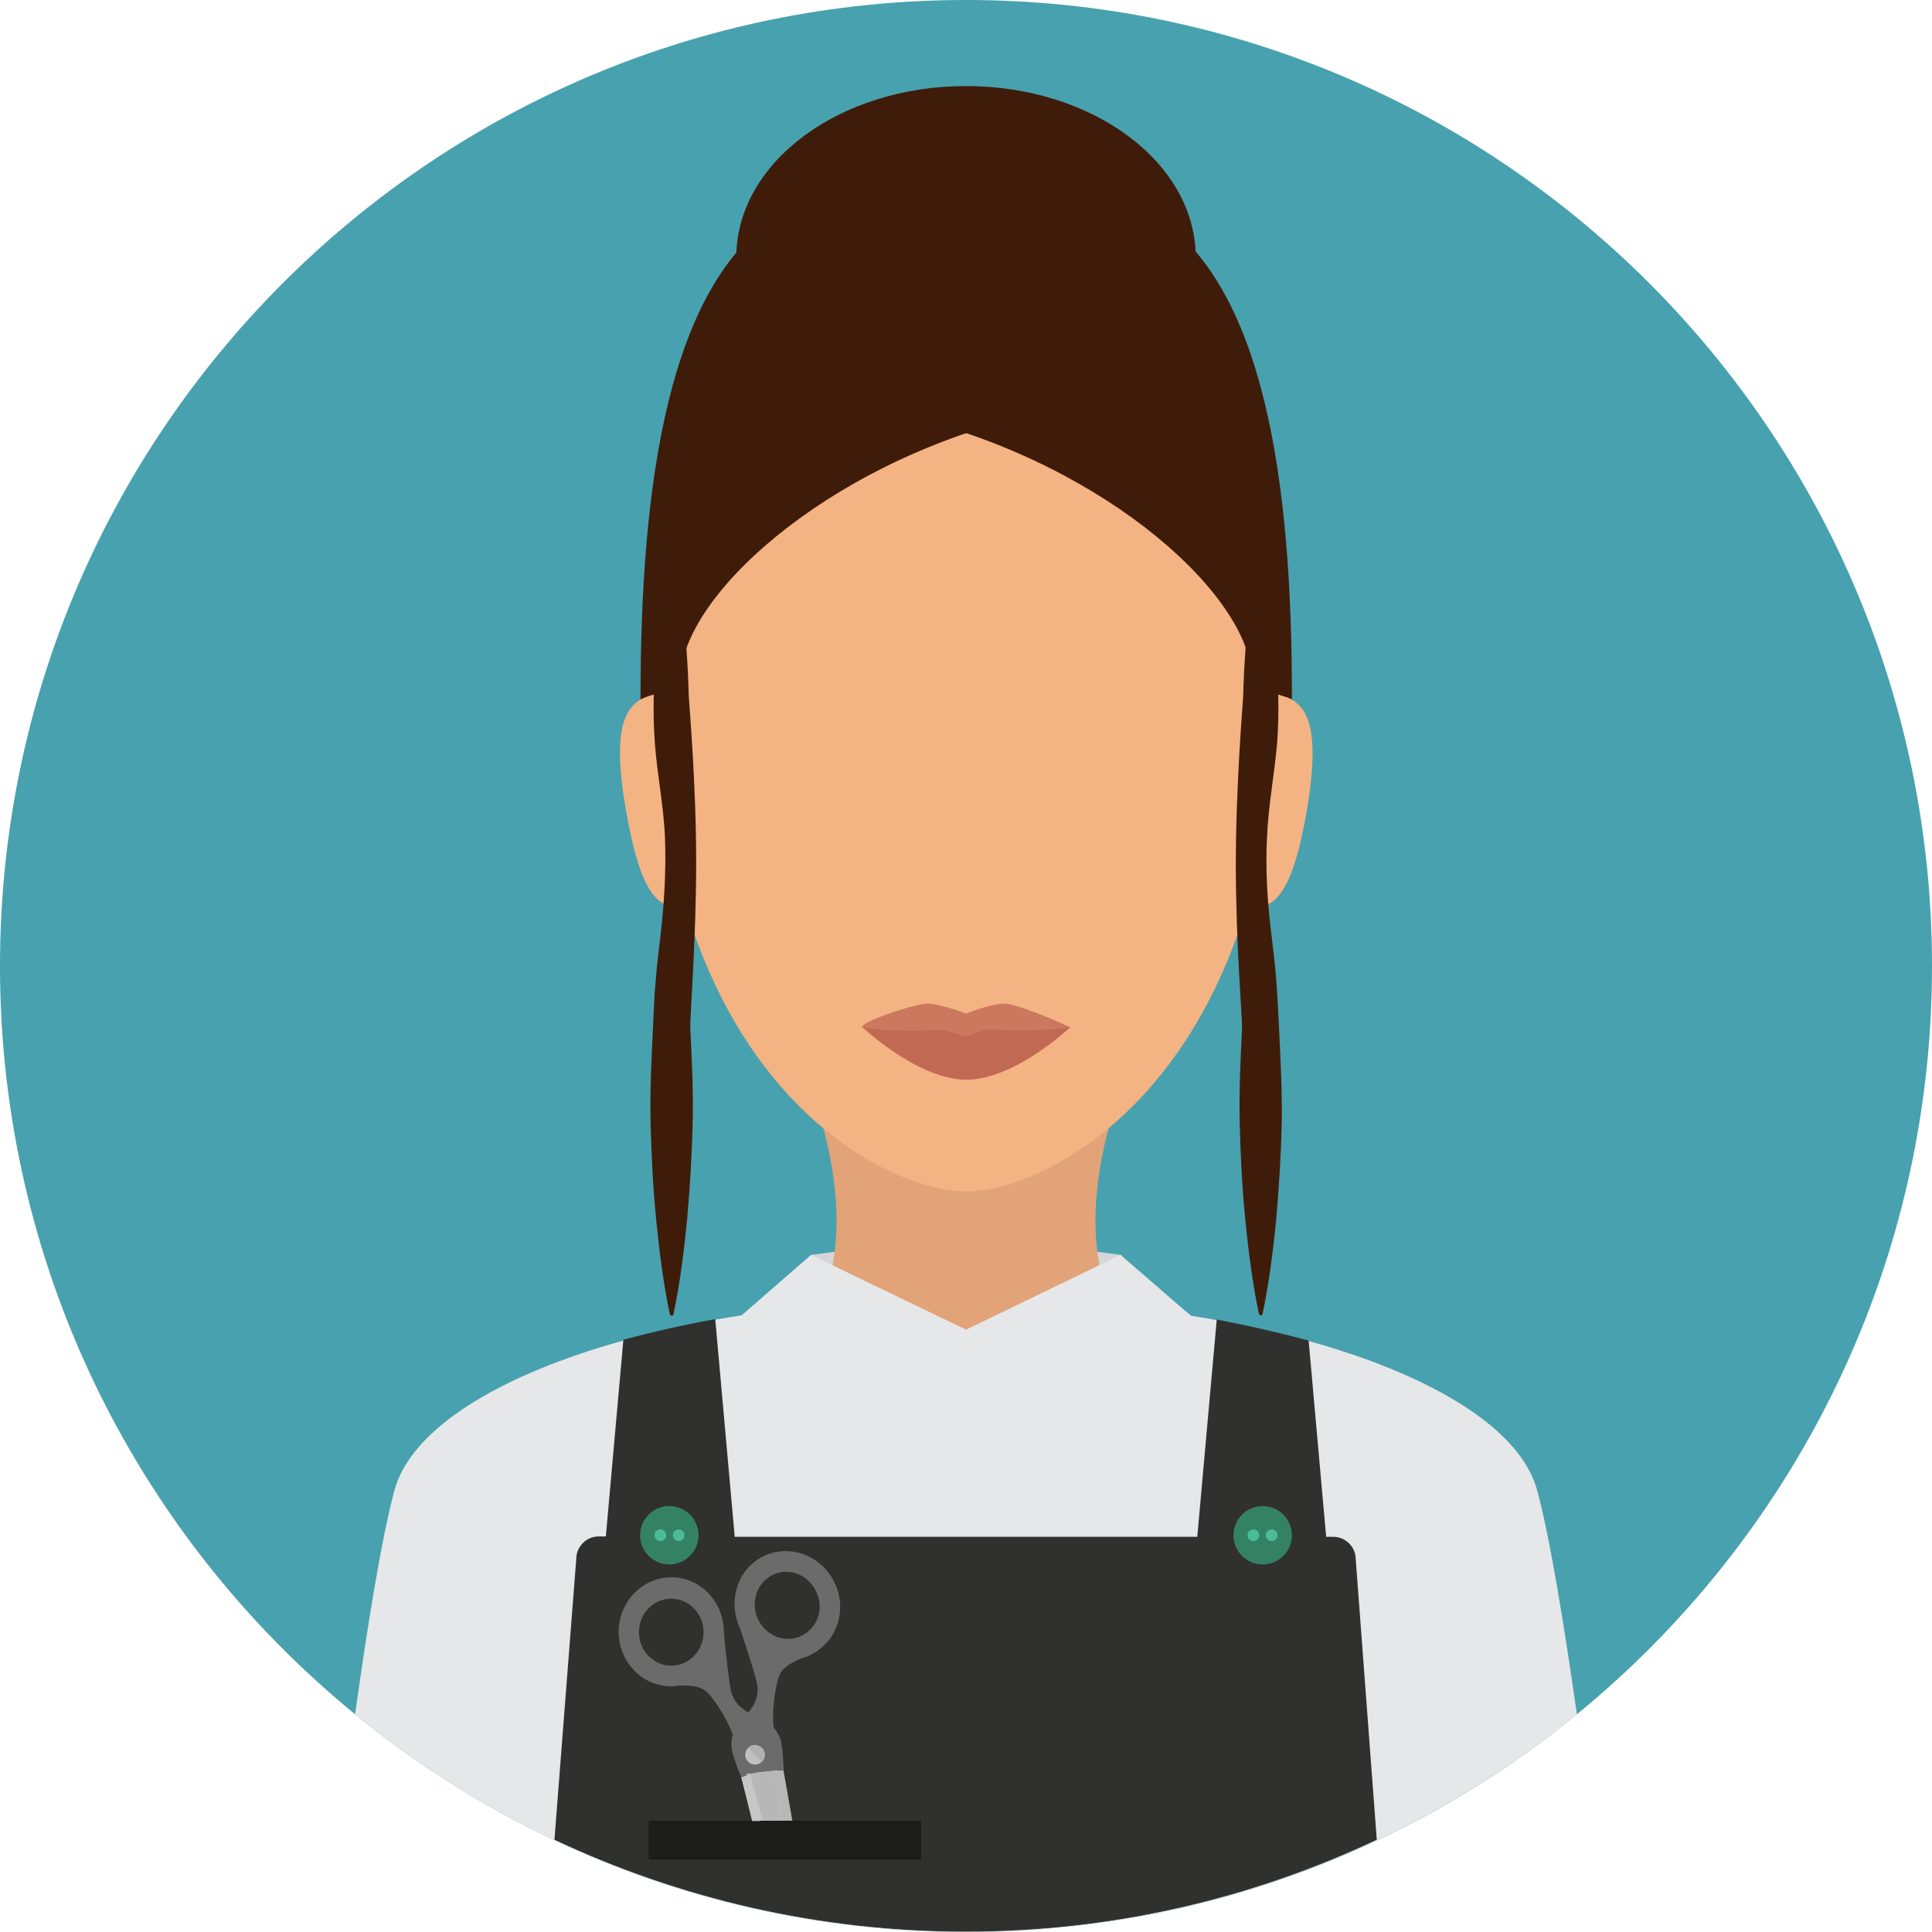 <?xml version="1.0" encoding="iso-8859-1"?>
<!-- Uploaded to: SVG Repo, www.svgrepo.com, Generator: SVG Repo Mixer Tools -->
<svg version="1.1" id="Layer_1" xmlns="http://www.w3.org/2000/svg" xmlns:xlink="http://www.w3.org/1999/xlink" 
	 viewBox="0 0 496.2 496.2" xml:space="preserve">
<path style="fill:#48A1AF;" d="M248.1,0C111.1,0,0,111.1,0,248.1s111.1,248.1,248.1,248.1s248.1-111.1,248.1-248.1S385.1,0,248.1,0z
	"/>
<path style="fill:#E6E7E8;" d="M394.8,382.8c-7.3-27.3-69.9-49.3-147.1-49.3s-139.1,22.1-146.4,49.3c-3.3,12.2-7,35.2-10.1,57.5
	c42.7,34.9,97.4,55.9,156.9,55.9s114.1-21,156.9-55.9C401.8,417.9,398.1,394.9,394.8,382.8z"/>
<polygon style="fill:#D4D6D8;" points="247.9,317 208.3,322.3 210.2,335.4 247.8,363.5 286,335.4 287.9,322.3 "/>
<path style="fill:#E2A379;" d="M287,282.1h-77.8c12.1,36.6,1,53.3,1,53.3l26.9,12.9h22l26.9-12.9C286,335.4,274.9,318.7,287,282.1z"
	/>
<path style="fill:#F4B382;" d="M248.1,61.6c-44,0-79.8,21.2-79.8,113.6c0,31.3,5.6,55.8,14,74.7c18.4,41.6,50.3,56.1,65.8,56.1
	s47.3-14.5,65.8-56.1c8.4-18.9,14-43.4,14-74.7C327.9,82.8,292.1,61.6,248.1,61.6z"/>
<g>
	<ellipse style="fill:#3F1C0A;" cx="248.1" cy="66.1" rx="59" ry="44"/>
	<path style="fill:#3F1C0A;" d="M296.5,55.2c-17.9-11.6-96.2,45.5-72,49.9c51.8,9.4,92.9,43.1,96.8,66.2c1.4,8,10.5,8.3,10.5,8.3
		C331.9,123.2,324.6,73.4,296.5,55.2z"/>
	<path style="fill:#3F1C0A;" d="M199.9,55.2c-28,18.2-35.4,68-35.4,124.4c0,0,9.2-0.3,10.5-8.3c3.9-23.1,45.1-56.8,96.8-66.2
		C296.1,100.7,217.7,43.6,199.9,55.2z"/>
</g>
<path style="fill:#E2A379;" d="M247.9,317l-37.7,18.4c0,0,16.8,28.1,37.6,28.1s38.2-28.1,38.2-28.1L247.9,317z"/>
<path style="fill:#E6E7E8;" d="M304.2,336.5l-16.4-14.2l-39.7,19.2l-39.8-19.2l-16.2,14.1l-1.6,1.4c0,0,23.9,117.9,45.1,158
	c4.2,0.2,8.3,0.3,12.6,0.3c4.2,0,8.4-0.1,12.5-0.3c21.3-40.2,45.1-158,45.1-158L304.2,336.5z"/>
<g>
	<path style="fill:#F4B382;" d="M169.8,178c-7.6,1.3-13.4,4.6-9.1,29.7c4.3,25.2,9.6,26.3,17.3,25L169.8,178z"/>
	<path style="fill:#F4B382;" d="M326.5,178l-8.1,54.8c7.6,1.3,13,0.1,17.3-25C339.9,182.6,334.1,179.3,326.5,178z"/>
</g>
<g>
	<path style="fill:#3F1C0A;" d="M174.8,183.1c-0.4-2.7-0.5-5.2-0.4-7.1c0.1-2.9,0.5-4.7,0.5-4.7l-9.4,3.5c0,1.4,0,2.9,0,4.3
		c0,0,0.9-0.3,2.5-0.9c1.3,2.2,2.9,5.6,4.5,10.5C172.4,188.8,176.1,191.5,174.8,183.1z"/>
	<path style="fill:#3F1C0A;" d="M330.7,174.8l-9.3-3.5c0,0,0.4,1.8,0.5,4.7c0.1,2,0,4.4-0.4,7.1c-1.3,8.4,2.3,5.7,2.3,5.7
		c1.5-5,3.2-8.3,4.4-10.5c1.6,0.6,2.5,0.8,2.5,0.8C330.8,177.6,330.8,176.2,330.7,174.8z"/>
	<path style="fill:#3F1C0A;" d="M178.8,221.6c0-20.4-1.8-40.7-1.9-42.8c-0.1-4.1-0.3-8.1-0.6-12.2c-0.3-4.1-0.7-8.1-1.2-12.2
		c-0.6-4.1-1.2-8.1-2.2-12.2c-0.1-0.2-0.2-0.4-0.3-0.5c-0.3-0.1-0.6,0.1-0.7,0.5c-1,4.1-1.6,8.1-2.2,12.2c-0.5,4.1-0.9,8.1-1.2,12.2
		c-0.3,4.1-0.5,8.1-0.6,12.2c-0.1,4.1,0,8.1,0.3,12.2c0.6,8.1,2.3,16.2,2.6,24.4c0.3,8.1-0.2,16.3-1.1,24.4c-0.5,4.1-1,8.1-1.3,12.2
		c-0.4,4.1-0.5,8.1-0.7,12.2c-0.4,8.1-0.8,16.2-0.6,24.4c0.2,8.1,0.6,16.2,1.4,24.4c0.8,8.1,1.8,16.2,3.5,24.4
		c0,0.2,0.2,0.4,0.4,0.5c0.3,0.1,0.6-0.1,0.6-0.5c1.7-8.1,2.7-16.3,3.5-24.4c0.7-8.1,1.2-16.3,1.4-24.4s-0.2-16.3-0.6-24.4
		C177.1,262.1,178.8,241.9,178.8,221.6z"/>
	<path style="fill:#3F1C0A;" d="M328.5,264.1c-0.2-4.1-0.4-8.1-0.7-12.2c-0.3-4.1-0.8-8.1-1.3-12.2c-1-8.1-1.5-16.3-1.1-24.4
		c0.3-8.1,1.9-16.3,2.6-24.4c0.3-4.1,0.4-8.1,0.3-12.2c-0.1-4.1-0.3-8.1-0.6-12.2c-0.3-4.1-0.7-8.1-1.2-12.2
		c-0.6-4.1-1.2-8.1-2.2-12.2c-0.1-0.2-0.2-0.4-0.3-0.5c-0.3-0.1-0.6,0.1-0.7,0.5c-1,4.1-1.6,8.1-2.2,12.2c-0.5,4.1-0.9,8.1-1.2,12.2
		c-0.3,4.1-0.5,8.1-0.6,12.2c-0.1,2.1-1.9,22.9-1.9,43.5c0,20,1.7,39.8,1.6,41.9c-0.4,8.1-0.8,16.2-0.6,24.4
		c0.2,8.1,0.6,16.2,1.4,24.4c0.8,8.1,1.8,16.2,3.5,24.4c0,0.2,0.2,0.4,0.4,0.5c0.3,0.1,0.6-0.1,0.6-0.5c1.7-8.1,2.7-16.3,3.5-24.4
		c0.7-8.1,1.2-16.3,1.4-24.4C329.3,280.4,328.9,272.2,328.5,264.1z"/>
</g>
<path style="fill:#CC785E;" d="M258.5,257.8c-3-0.4-10.4,2.5-10.4,2.5s-7.6-2.9-10.6-2.5c-4.8,0.7-16.1,4.6-16.1,6
	c0,0,14.2,9.6,26.7,9.6c12.5,0,26.7-9.6,26.7-9.6S263.4,258.5,258.5,257.8z"/>
<path style="fill:#C16952;" d="M254.2,264.4c-2-0.1-4.5,1.7-6.1,1.7c-1.9,0-4.8-1.8-7-1.6c-13.1,0.8-19.6-0.7-19.6-0.7
	s14.2,13.5,26.7,13.5c12.5,0,26.7-13.5,26.7-13.5S267.9,265.2,254.2,264.4z"/>
<path style="fill:#30302E;" d="M348.2,400.5c0-3.2-2.6-5.8-5.8-5.8h-1.8l-4.5-50.4c-7.4-2-15.2-3.8-23.6-5.4l-5,55.8H188.7l-5-55.9
	c-8.3,1.5-16.2,3.3-23.6,5.3l-4.5,50.5h-1.8c-3.2,0-5.8,2.6-5.8,5.8l-5.6,72.1c32.1,15.1,67.9,23.6,105.6,23.6
	c37.8,0,73.6-8.5,105.6-23.6L348.2,400.5z"/>
<circle style="fill:#348264;" cx="171.9" cy="394.3" r="7.5"/>
<g>
	<circle style="fill:#4ABC96;" cx="169.6" cy="394.3" r="1.5"/>
	<circle style="fill:#4ABC96;" cx="174.3" cy="394.3" r="1.5"/>
</g>
<circle style="fill:#348264;" cx="324.3" cy="394.3" r="7.5"/>
<g>
	<circle style="fill:#4ABC96;" cx="321.9" cy="394.3" r="1.5"/>
	<circle style="fill:#4ABC96;" cx="326.6" cy="394.3" r="1.5"/>
</g>
<rect x="166.6" y="467.6" style="fill:#1C1C1A;" width="70" height="10"/>
<path style="fill:#D8D8D8;" d="M199.5,453.4l-9.1,3c0,0,1.2,4.7,2.8,11.2h8.4L199.5,453.4z"/>
<path style="fill:#6B6B6B;" d="M214.5,406.8c-3.2-7.1-11.2-10.3-18-7.3s-9.7,11.2-6.6,18.3c0,0,3.6,10.5,4.5,14.5s-1.6,7.1-3.3,8.6
	c-2.6,2.3-3.5,5.5-3.2,8s2.5,7.6,2.5,7.6l9.1-3c0,0-0.5-6.2-0.9-11.1c-0.3-3.8,0.7-10.8,1.9-12.8s4.1-3.1,5.4-3.7
	c0.7-0.2,1.3-0.4,1.9-0.7C214.7,422.1,217.7,413.9,214.5,406.8z M205.7,420.2c-4.2,1.9-9.1-0.1-11.1-4.5c-1.9-4.3-0.1-9.4,4-11.3
	c4.2-1.9,9.1,0.1,11.1,4.5S209.9,418.3,205.7,420.2z"/>
<g>
	<path style="fill:#C6C6C6;" d="M191.8,456l-1.4,0.5c0,0,1.2,4.7,2.8,11.2h1.9L191.8,456z"/>
	<path style="fill:#C6C6C6;" d="M198.8,453.7l-5.1,1.7l5.3-0.6C198.8,454.1,198.8,453.7,198.8,453.7z"/>
	<path style="fill:#C6C6C6;" d="M193.6,455.4l-1.9,0.2l0.1,0.4l0.9-0.3c0-0.1-0.1-0.2-0.1-0.2L193.6,455.4L193.6,455.4z"/>
	<polygon style="fill:#C6C6C6;" points="193.6,455.4 193.6,455.4 198.9,454.8 	"/>
	<path style="fill:#C6C6C6;" d="M192.7,455.7l-0.9,0.3l3.3,11.6h0.9C194.3,461.3,193,456.6,192.7,455.7z"/>
</g>
<g>
	<path style="fill:#B7B7B7;" d="M201.2,454.6l-2.3,0.2c0.3,2.1,1.1,6.8,2,12.8h2.6C202.2,460.1,201.2,454.6,201.2,454.6z"/>
	<path style="fill:#B7B7B7;" d="M192.7,455.5c0,0,0,0.1,0.1,0.2l0.9-0.3L192.7,455.5z"/>
	<path style="fill:#B7B7B7;" d="M198.9,454.8l-5.3,0.6l-0.9,0.3c0.3,1,1.5,5.6,3.2,11.9h4.9C200,461.6,199.3,456.9,198.9,454.8z"/>
</g>
<path style="fill:#6B6B6B;" d="M200.4,446.6c-0.8-2.3-2.9-4.9-6.2-6c-2.1-0.6-5.7-2.5-6.5-6.5s-1.8-15-1.8-15c0-7.7-6-14-13.5-14
	c-7.4,0-13.5,6.3-13.5,14s6,14,13.5,14c0.7,0,1.4-0.1,2.1-0.2c1.4,0,4.6-0.1,6.5,1.2c1.9,1.3,5.7,7.3,7,10.9
	c1.7,4.7,3.8,10.5,3.8,10.5l9.5-1C201.2,454.6,201.2,449,200.4,446.6z M172.4,427.8c-4.6,0-8.3-3.9-8.3-8.6c0-4.8,3.7-8.6,8.3-8.6
	s8.3,3.9,8.3,8.6C180.7,423.9,177,427.8,172.4,427.8z"/>
<circle style="fill:#C1C1C1;" cx="193.9" cy="450.7" r="2.5"/>
<path style="fill:#B2B1B1;" d="M195.7,448.9c-1-1-2.6-1-3.6,0l3.6,3.6C196.7,451.5,196.7,449.8,195.7,448.9z"/>
</svg>